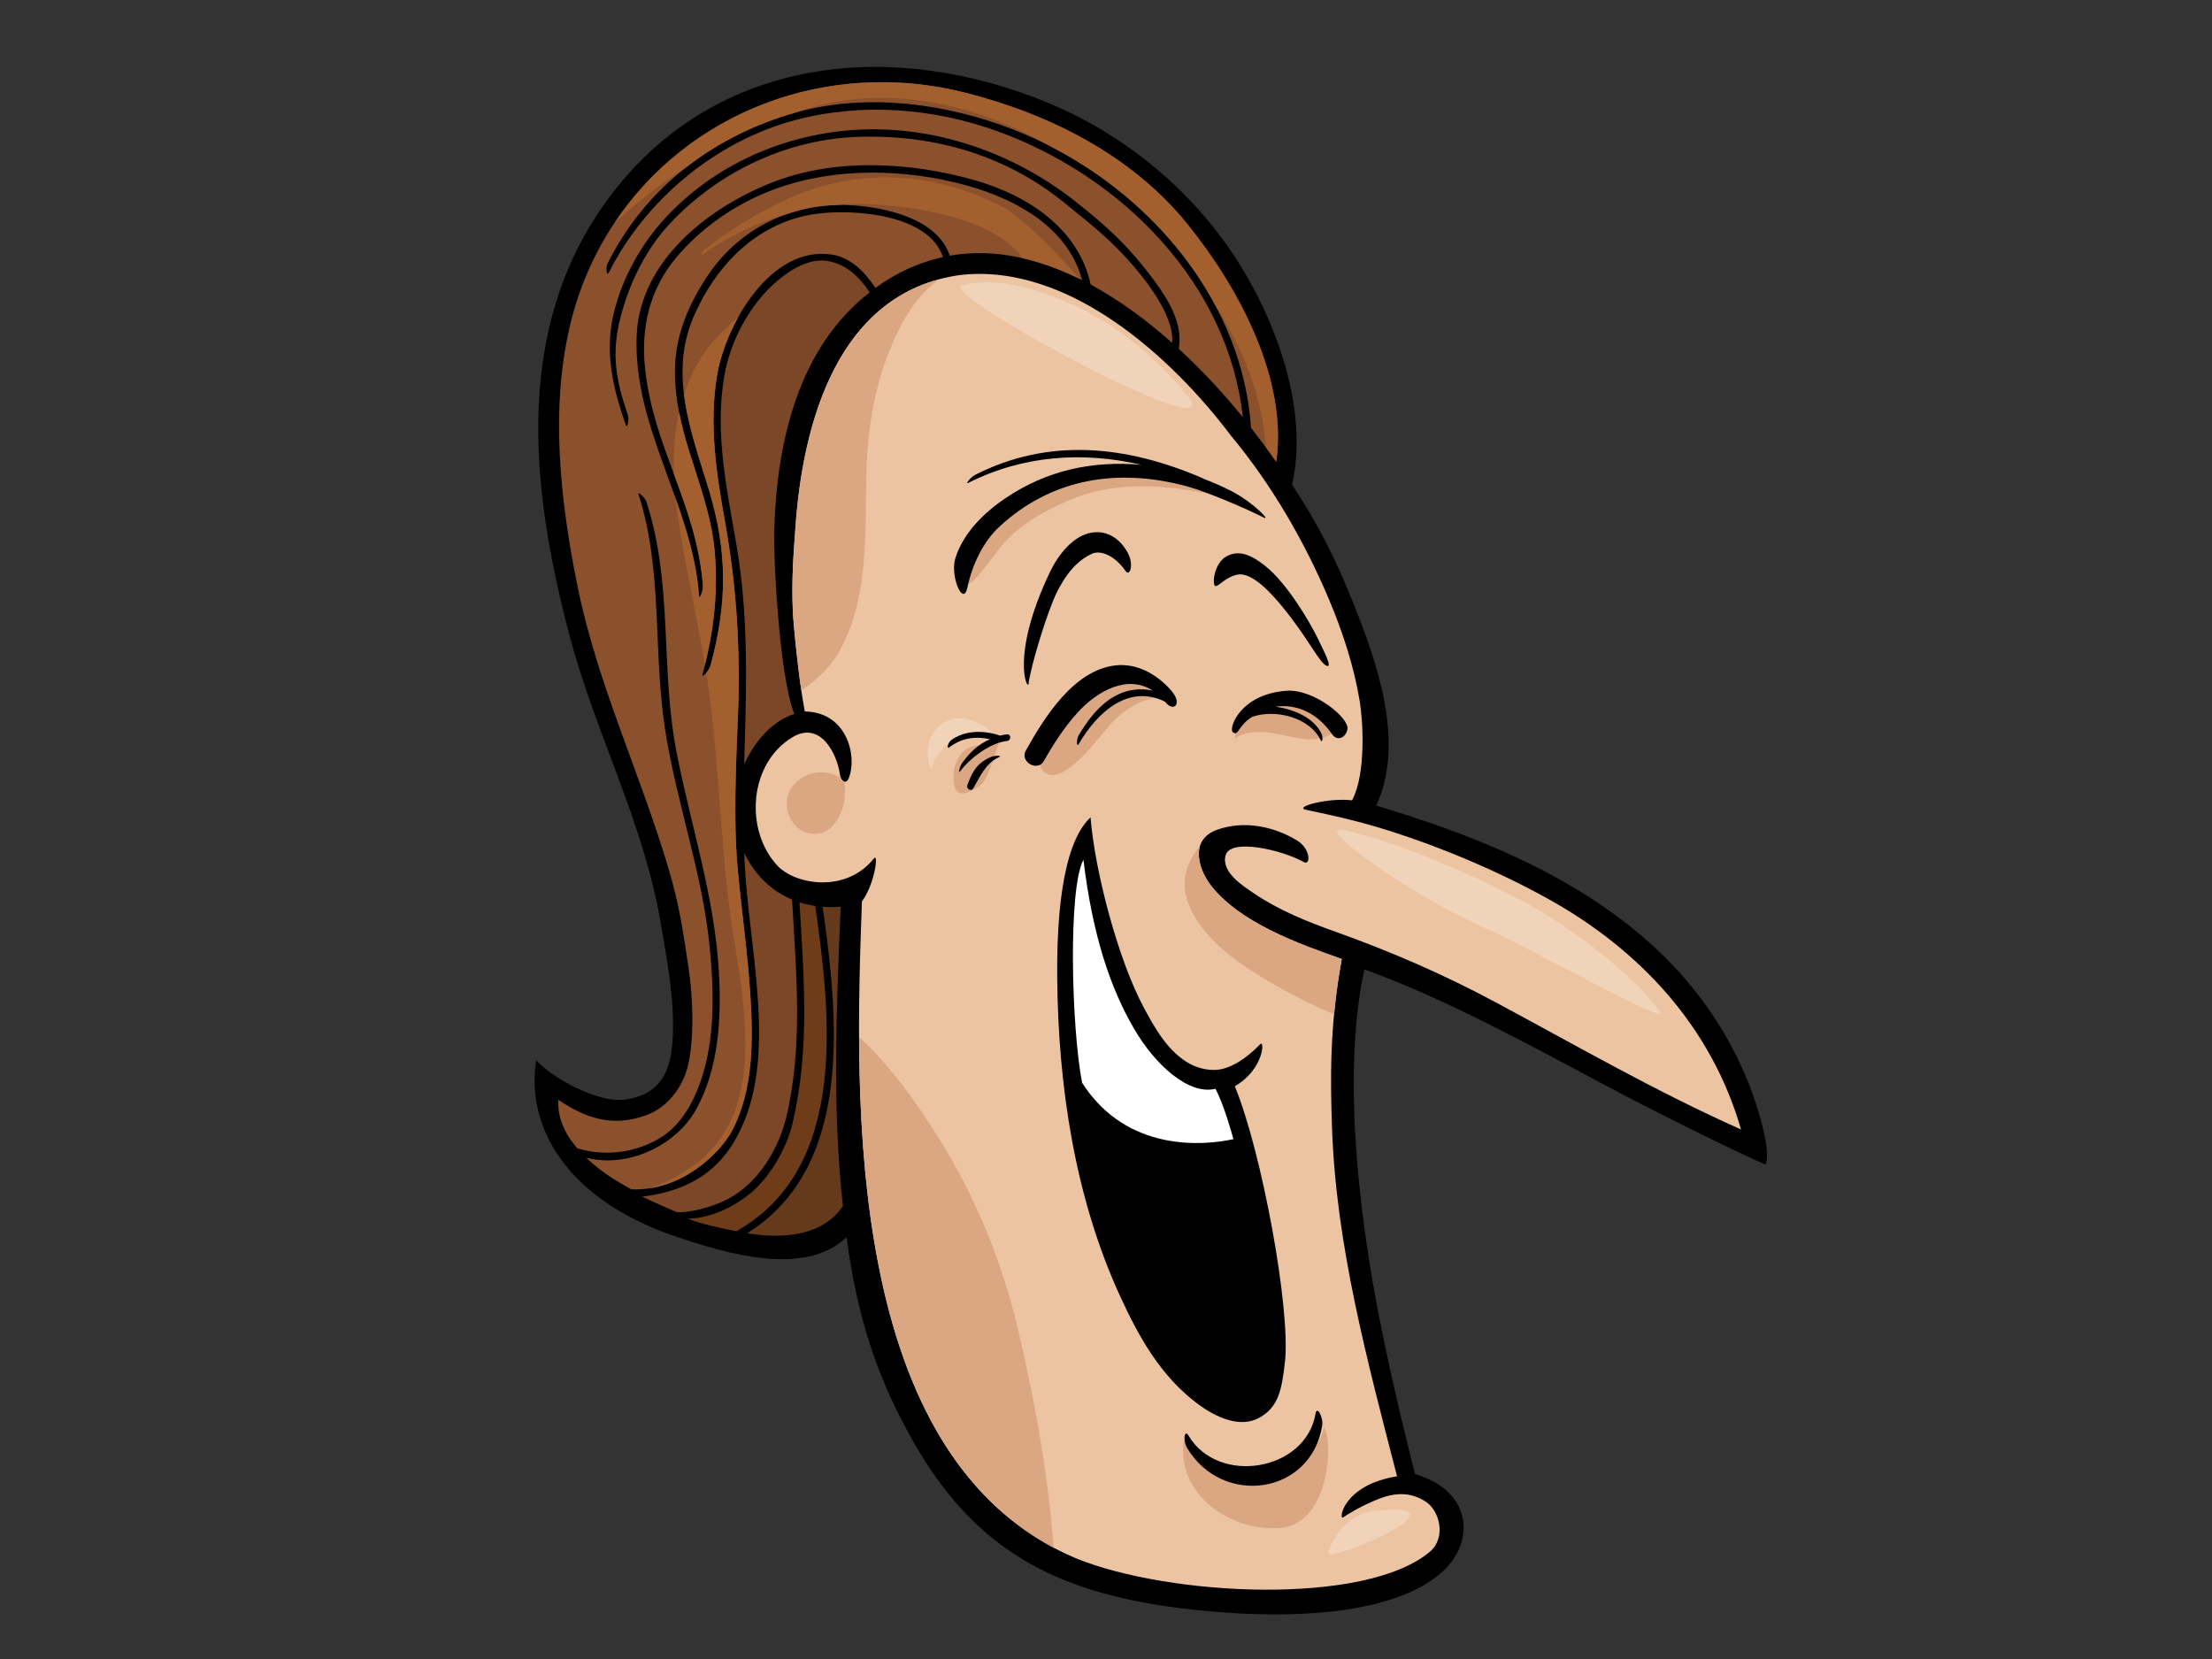 <?xml version="1.0" encoding="utf-8"?>
<!-- Generator: Adobe Illustrator 17.0.0, SVG Export Plug-In . SVG Version: 6.00 Build 0)  -->
<!DOCTYPE svg PUBLIC "-//W3C//DTD SVG 1.1//EN" "http://www.w3.org/Graphics/SVG/1.1/DTD/svg11.dtd">
<svg version="1.1" id="Layer_1" xmlns="http://www.w3.org/2000/svg" xmlns:xlink="http://www.w3.org/1999/xlink" x="0px" y="0px"
	 width="800px" height="600px" viewBox="0 0 800 600" enable-background="new 0 0 800 600" xml:space="preserve">
<rect x="0" y="0" width="800" height="600" fill="#333333" stroke="none"/>
<g>
	<path d="M193.944,383.432c4.227,5.208,21.744,15.888,32.537,14.189c12.668-1.997,15.946-10.384,16.726-20.833
		c1.048-13.998-2.013-30.027-4.406-43.824c-6.296-36.228-23.572-67.916-32.911-103.447c-13.752-52.349-21.692-114.227,18.02-162.716
		c38.12-46.557,99.798-52.625,155.511-29.454c27.328,11.365,51.388,31.353,67.284,55.671c14.773,22.601,26.749,55.154,20.59,82.255
		c9.143,13.831,15.527,26.377,21.661,41.663c9.048,22.53,19.381,51.046,8.791,74.446c56.19,16.74,110.333,42.376,133.887,98.478
		c4.075,9.694,9.17,26.853,6.872,31.336c-15.384-6.813-42.488-20.483-57.324-28.366c-28.326-15.054-57.47-31.215-87.766-42.264
		c-8.95,41.851,0.015,97.978,5.104,124.344c5.089,26.359,12.584,55.652,13.235,58.187c21.636,6.469,21.324,25.342,9.677,35.561
		c-24.952,21.886-86,14.681-104.879,11.44c-39.198-6.711-65.165-22.382-85.561-57.534c-14.106-24.314-21.102-47.166-24.823-75.119
		c-15.271,14.575-43.837,5.807-61.751-0.235C204.419,433.724,190.08,406.957,193.944,383.432z"/>
	<path fill="#ECC4A1" d="M311.727,326.002c-2.591,71.319-6.911,201.94,77.384,237.578c33.908,13.795,104.827,17.266,128.047-2.401
		c6.001-5.083,3.504-14.9-1.586-18.131c-5.088-3.239-10.436-3.481-16.799-0.996c-6.365,2.49-11.2,5.471-12.98,6.713
		c-1.784,1.244-0.256-11.686,19.466-14.837c-10.696-41.621-22.143-83.633-23.539-126.665c-0.511-15.665-1.021-35.811,3.551-60.427
		c-15.611-5.486-36.865-13.135-47.347-26.607c-4.214-5.431-8.143-16.411,2.29-20.146c9.604-3.431,20.475-1.292,29.018,3.979
		c4.839,2.985,4.819,9.11,2.301,7.707c-7.932-4.414-26.48-8.704-28.258-2.488c-1.784,6.223,6.667,11.382,10.202,13.799
		c8.937,6.086,19.193,10.215,29.375,13.85c20.256,7.222,39.381,15.536,58.299,25.69c29.273,15.703,58.082,32.345,88.518,45.865
		c-10.632-36.928-36.436-65.017-70.235-83.658c-17.624-9.721-37.39-18.116-56.59-24.245c-13.593-4.341-25.971-6.717-30.546-7.709
		c-4.587-0.998,8.145-4.477,16.701-3.422c5.187-9.758,3.883-28.995,2.795-35.656c-2.063-12.618-6.063-24.862-11.009-36.665
		c-8.816-21.042-20.925-41.961-35.592-59.552c-21.03-27.955-58.625-62.641-97.985-58.109c-44.443,6.2-56.851,53.891-59.491,90.844
		c-0.738,10.359-1.488,18.993-0.959,31.115c0.169,3.802,2.015,23.937,4.306,35.877c15.271,0.246,19.087,16.163,15.892,24.168
		c-0.89,2.23-2.803,1.305-3.166-1.292c-1.099-7.872-7.189-19.446-17.032-13.643c-15.944,9.404-17.613,33.806-5.515,46.621
		c6.361,6.742,24.583,10.048,34.766-2.634C317.946,308.109,316.26,319.977,311.727,326.002z"/>
	<path fill="#DAA782" d="M432.339,331.915c-2.682-4.452-4.644-9.744-3.664-14.983c0.49-2.637,1.371-5.179,2.807-7.486
		c0.777-1.242,1.613-2.44,2.553-3.574c-1.532,4.75,1.1,10.765,3.889,14.356c10.483,13.472,31.736,21.121,47.347,26.607
		c-1.307,7.065-2.172,13.718-2.764,20.042c-7.068-3.034-13.987-6.38-20.629-10.188C450.976,350.45,438.907,342.815,432.339,331.915z
		"/>
	<path fill="#DAA782" d="M456.087,533.38c9.277-1.599,21.167-7.426,22.741-17.282c2.778,5.613,1.29,15.54-0.127,20.502
		c-2.313,8.091-7.165,15.738-16.726,16.104c-18.712,0.723-36.932-13.543-33.741-32.328
		C434.736,529.022,444.559,535.362,456.087,533.38z"/>
	<path fill="#DAA782" d="M383.471,172.498c22.028-6.869,45.859-4.025,64.987,8.522c-21.151-4.923-42.328-8.806-63.156,0.473
		c-8.318,3.708-17.514,8.956-23.235,16.123c-2.28,2.843-4.367,5.832-6.69,8.645c-1.722,2.074-6.384,8.46-8.018,2.974
		C342.212,191.942,369.715,176.79,383.471,172.498z"/>
	<path fill="#DAA782" d="M484.99,261.905c-0.352,0.033-0.702,0.213-0.94,0.6c-5.087,8.395-16.555,3.681-24.375,2.549
		c-4.764-0.69-9.304-0.388-13.216,1.93C450.226,249.712,476.87,245.785,484.99,261.905z"/>
	<path fill="#DAA782" d="M393.848,248.853c9.85-4.973,19.721-3.097,27.978,2.974c-8.068,0.379-14.55,4.043-20.165,10.084
		c-3.693,3.978-16.801,22.687-23.843,17.484c-4.971-3.67,1.211-14.721,3.477-18.256C384.442,256.24,388.488,251.55,393.848,248.853z
		"/>
	<path fill="#DAA782" d="M339.194,411.106c13.276,21.125,22.918,44.368,28.695,68.504c6.273,26.232,11.075,53.112,13.195,80.137
		c-60.163-31.959-70.102-116.615-70.382-184.727C322.106,385.537,331.499,398.855,339.194,411.106z"/>
	<path fill="#DAA782" d="M351.635,269.962c3.139-0.886,6.419-0.979,9.681-1.171c-1.419,2.958-2.088,6.373-3.308,9.343
		c-0.979,2.372-2.182,5.275-4.506,6.697c-2.124,1.298-6.949,3.979-8.122,0.073C343.823,279.727,345.689,271.636,351.635,269.962z"/>
	<path fill="#DAA782" d="M326.366,116.815c-8.816,16.357-12.395,34.425-12.974,52.778c-0.665,21.18,1.161,45.225-9.129,64.692
		c-3.56,6.738-8.622,11.534-14.468,15.39c-1.67-11.459-2.904-25.173-3.039-28.245c-0.529-12.122,0.221-20.756,0.959-31.115
		c2.478-34.758,13.622-79.026,51.932-89.302C333.921,105.064,329.653,110.717,326.366,116.815z"/>
	<path fill="#DAA782" d="M292.129,301.223c-7.718-2.08-10.171-12.653-4.385-18.124c4.644-4.391,10.93-4.929,16.353-1.786
		c0.306,0.761,0.761,1.234,1.249,1.361c0.223,1.759,0.327,3.526,0.217,5.235C305.14,294.501,300.549,303.493,292.129,301.223z"/>
	<path fill="#7C4726" d="M269.672,256.688c-0.135,6.582-0.35,13.168-0.525,19.752c1.678-3.774,3.931-7.328,6.732-10.486
		c2.945-3.337,6.965-6.332,11.374-7.749c-5.356-13.581-7.587-55.948-7.236-66.999c1.021-32.409,9.093-65.686,34.512-85.459
		c-3.426-5.175-7.782-9.642-14.2-11.163c-7.007-1.659-14.05,2.641-19.085,6.886c-10.196,8.583-17.203,22.013-19.352,34.886
		c-3.447,20.633,1.079,40.913,4.541,61.234C269.765,217.157,270.09,236.894,269.672,256.688z"/>
	<path fill="#65391B" d="M304.859,436.213c-4.025-36.267-2.232-73.723-0.817-108.283c-2.228,0.196-4.391,0.169-6.515,0.012
		c5.586,39.516,11.445,93.995-27.315,118.079C283.861,448.217,297.581,446.817,304.859,436.213z"/>
	<path fill="#6F3C1A" d="M266.276,445.295c40.677-22.791,34.168-78.343,28.572-117.655c-1.955-0.288-3.87-0.692-5.698-1.282
		c1.567,27.043,3.82,52.862-2.459,79.679c-2.238,9.55-8.564,20.527-16.526,26.528c-4.256,3.208-12.284,8.07-21.49,8.185
		C253.888,442.765,260.195,444.018,266.276,445.295z"/>
	<path fill="#7C4726" d="M244.842,438.436c3.952,0.127,11.892-1.386,18.47-4.835c11.096-5.817,18.428-18.318,21.138-29.877
		c6.04-25.813,3.476-52.318,2.007-78.378c-6.576-2.776-12.094-7.611-15.925-14.279c-0.508-0.875-0.971-1.774-1.394-2.676
		c0.117,2.841,0.267,5.684,0.477,8.528c1.186,15.828,3.816,31.503,4.654,47.368c0.746,14.164,0.148,29.452-5.706,42.659
		c-4.914,11.073-13.633,23.08-36.301,25.846C234.772,434.07,243.563,437.893,244.842,438.436z"/>
	<path fill="#8B512C" d="M228.365,430.145c18.537,0.69,32.368-13.537,36.436-21.294c7.684-14.675,7.589-32.416,6.607-48.46
		c-0.971-15.694-3.272-31.271-4.677-46.942c-1.884-20.925,0.194-50.321,0.398-61.847c0.377-21.113-1.117-41.659-4.842-62.464
		c-3.178-17.768-5.946-35.469-2.939-53.466c2.989-17.893,19.193-47.17,41.68-43.572c6.82,1.092,11.878,6.436,15.594,12.02
		c1.682-1.213,3.42-2.378,5.248-3.476c6.321-3.789,12.726-6.244,19.152-7.655c-5.063-15.569-32.376-17.493-45.882-15.642
		c-21.332,2.918-36.426,18.804-44.381,37.453c-8.92,20.882-0.609,41.846,5.557,62.147c6.863,22.57,6.784,41.202,0.621,63.9
		c-0.436,1.603-3.304,4.733-2.87,3.12c4.018-14.792,5.809-29.662,4.379-44.937c-1.165-12.461-5.669-24.429-9.356-36.328
		c-3.247-10.492-5.573-21.128-4.835-32.139c0.771-11.513,5.882-22.518,12.436-31.946c11.39-16.396,30.55-25.55,50.779-24.418
		c12.895,0.717,31.642,4.923,36.032,18.27c16.274-2.855,32.599,1.127,47.868,8.829c-5.434-20.104-25.984-30.567-45.986-35.317
		c-22.372-5.317-47.176-5.136-68.527,3.747c-12.436,5.167-23.674,13.187-32.259,23.393c-9.758,11.592-12.851,25.513-11.296,40.209
		c3.06,28.804,18.816,49.479,20.919,78.681c0.123,1.657-1.296,5.108-1.413,3.456c-2.386-33.105-23.937-60.479-22.537-94.281
		c1.119-27.076,26.603-46.84,50.461-55.752c22.199-8.289,48.685-6.732,71.203-0.431c19.852,5.546,38.182,17.728,42.528,37.909
		c10.496,5.69,20.45,13.062,29.473,21.078c0.798-10.058-9.967-23.437-16.582-30.679c-7.322-8.01-13.543-12.71-21.957-19.608
		c-21.054-17.255-46.476-24.871-73.925-24.248c-26.473,0.605-51.817,12.651-69.518,31.761c-8.608,9.291-14.452,21.555-17.559,33.633
		c-3.337,12.945-1.657,22.824,2.67,35.104c0.559,1.569-0.162,5.367-0.713,3.801c-4.177-11.842-7.149-23.66-5.204-36.213
		c1.917-12.405,8.493-25.709,16.563-35.373c17.584-21.073,44.091-33.495,71.645-35.202c28.889-1.794,57.759,8.485,79.933,26.161
		c10.331,8.231,18.42,15.225,27.943,28.068c5.456,7.362,10.677,15.844,9.079,24.956c8.687,7.966,16.467,16.453,22.953,24.473
		c0.077,0.104,0.15,0.198,0.223,0.292c-5.098-47.926-43.322-86.965-88.612-103.397c-23.372-8.481-49.271-10.486-73.416-4.043
		c-28.835,7.705-54.204,29.073-67.27,55.146c-0.748,1.5-1.19-1.865-0.446-3.351c13.28-26.507,36.398-44.788,65.092-53.731
		c24.896-7.743,52.472-4.992,76.74,3.485c47.714,16.672,87.43,59.235,90.884,109.702c3.13,4.016,6.19,8.083,9.116,12.263
		c4.273-30.094-13.839-63.36-32.203-86.025c-19.958-24.635-49.573-39.673-80.231-47.428
		c-63.408-16.039-126.373,19.952-142.365,81.724c-8.116,31.351-4.191,65.877,2.178,97.116
		c7.134,35.015,22.582,67.286,32.735,101.403c4.079,13.714,5.279,22.53,7.399,36.607c1.521,10.085,2.082,24.627-0.181,34.66
		c-1.807,7.985-7.318,15.454-15.259,18.312c-12.295,4.423-21.921,1.015-31.726-5.617c-0.338,6.586,2.438,12.42,6.836,17.547
		c11.344,3.428,22.12,0.942,29.742-3.585c7.407-4.387,11.878-12.215,14.664-19.975c5.594-15.592,5.085-33.218,3.483-49.431
		c-2.616-26.661-12.04-52.19-16.121-78.622c-4.367-28.218-0.729-57.197-9.552-84.783c-0.511-1.593,2.353,1.09,2.857,2.674
		c9.765,30.523,4.829,59.735,10.938,90.882c5.165,26.273,13.654,51.892,15.219,78.747c0.984,16.84,0.083,35.402-8.477,50.471
		c-7.218,12.72-24.666,20.932-39.481,17.03C217.264,423.666,222.035,426.7,228.365,430.145z"/>
	<path fill="#A45F2E" d="M439.448,110.26c-12.982-24.306-34.425-44.429-59.479-57.311c-28.158-16.211-61.722-23.45-93.22-11.94
		c-0.632,0.183-1.282,0.346-1.913,0.534c-13.514,4.216-25.765,10.521-36.357,18.756c-9.237,5.969-18.051,12.741-26.127,20.181
		c26.519-39.629,76.503-59.662,126.79-46.94c30.657,7.755,60.273,22.793,80.231,47.428c18.364,22.664,36.476,55.93,32.203,86.025
		c-1.221-1.74-2.48-3.454-3.737-5.162C456.549,143.551,449.561,126.081,439.448,110.26z"/>
	<path fill="#A45F2E" d="M254.438,90.537c8.91-6.926,18.501-12.932,28.508-17.722c27.553-13.195,57.132-10.757,82.351,3.574
		c9.289,7.237,17.693,15.861,25.11,24.454c-6.688-3.295-13.562-5.875-20.552-7.468c-9.671-13.847-35.7-18.026-51.046-19.312
		c-5.813-0.488-11.57-0.413-17.241,0.129c-5.623,0.244-11.111,1.253-16.307,3.01c-11.517,3.168-22.37,8.475-32.128,15.573
		C253.74,92.046,254.178,91.302,254.438,90.537z"/>
	<path fill="#A45F2E" d="M258.446,199.032c1.311,14.075-0.129,27.803-3.493,41.447c-3.101-18.618-7.472-37.011-10.077-55.705
		c-0.211-1.509-0.39-3.041-0.552-4.587c4.031,11.388,7.589,22.934,8.483,35.283c0.117,1.651,1.536-1.799,1.413-3.456
		c-1.082-15.035-5.775-27.816-10.49-40.607c-0.233-7.453,0.286-15.013,1.886-22.268c0.886,4.558,2.082,9.075,3.474,13.566
		C252.777,174.602,257.281,186.571,258.446,199.032z"/>
	<path fill="#A45F2E" d="M249.701,422.328c31.292-21.473,17.186-66.742,13.67-97.182c-2.77-23.945-3.529-48.072-6.538-71.994
		c-0.407-3.287-0.896-6.565-1.411-9.829c0.65-0.769,1.325-1.767,1.515-2.476c6.163-22.699,6.242-41.33-0.621-63.9
		c-3.426-11.286-7.51-22.77-8.939-34.337c2.459-7.539,6.261-14.579,11.892-20.602c2.534-2.707,5.094-5.102,7.678-7.234
		c-3.929,7.103-6.561,14.685-7.599,20.896c-3.007,17.997-0.238,35.698,2.939,53.466c3.726,20.806,5.219,41.352,4.842,62.464
		c-0.204,11.526-2.282,40.923-0.398,61.847c1.405,15.671,3.706,31.248,4.677,46.942c0.982,16.044,1.077,33.785-6.607,48.46
		c-3.576,6.817-14.687,18.62-29.906,20.915C240.101,427.911,245.086,425.492,249.701,422.328z"/>
	<path d="M349.89,283.87c1.699-4.531,3.172-7.76,8.477-10.108c1.424-0.632,4.346-0.538,2.912,0.1
		c-4.892,2.163-6.719,6.969-9.273,11.219C351.208,286.408,349.348,285.327,349.89,283.87z"/>
	<path d="M455.422,512.757c-7.27,4.012-16.221-0.561-22.141-4.946c-13.487-10.008-21.465-24.366-28.285-39.271
		c-16.309-35.625-22.286-75.954-22.639-114.829c-0.167-18.566,1.105-47.91,12.051-58.105c1.547,19.362,9.885,51.311,19.262,68.81
		c4.048,7.551,8.887,16.153,16.766,20.394c3.329,1.797,7.882,2.649,11.388,1.851c4.266-0.961,9.093-4.016,13.933-8.995
		c1.759-1.809,1.269,9.204-9.17,15.175c9.789,23.797,20.225,80.663,18.143,99.587C463.602,502.684,462.344,508.934,455.422,512.757z
		"/>
	<path fill="#FFFFFF" d="M439.609,393.77c-9.692,2.416-21.888-8.718-29.417-21.634c-8.635-14.792-15.042-33.825-18.351-61.186
		c-5.6,10.446-4.364,60.521-0.486,80.648c16.234,25.381,44.32,22.699,54.727,20.386C445.305,409.166,442.769,399.958,439.609,393.77
		z"/>
	<path d="M465.203,249.826c9.977-0.744,22.922,9.873,22.115,13.943c-0.65,3.253-3.781,4.329-5.53,1.801
		c-5.431-7.849-12.801-11.003-20.438-10.002c6.844,1.044,13.791,4.037,16.548,9.698c0.671,1.38,0.384,3.737-0.294,2.345
		c-3.868-7.951-15.973-11.286-24.633-8.401c-5.233,3.103-5.069,7.359-7.145,5.554C444.338,263.476,448.367,251.089,465.203,249.826z
		"/>
	<path d="M371.005,271.417c6.644-11.803,17.293-29.154,32.561-30.782c7.818-0.834,14.935,3.354,19.9,8.956
		c4.508,5.088,0.884,8.16-2.078,4.235c-0.019-0.021-0.035-0.035-0.052-0.06c-13.451-6.601-24.737,4.239-31.219,15.337
		c-0.782,1.334-0.825-1.747-0.04-3.093c6.273-10.742,14.598-18.631,26.795-16.277c-8.879-5.715-19.723-0.265-27.316,8.162
		c-4.712,5.221-8.556,11.186-11.982,17.272C375.218,279.339,368.715,275.491,371.005,271.417z"/>
	<path d="M345.532,201.838c2.038-6.463,7.126-14.172,17.86-21.494c15.2-10.358,31.911-13.797,49.46-12.226
		c-20.944-4.846-42.622-3.572-62.612,6.501c-1.401,0.711,0.904-2.105,2.303-2.816c26.63-13.595,54.64-10.844,82.493,1.182
		c0.106,0.042,0.169,0.108,0.244,0.169c3.443,1.299,6.974,2.835,10.288,4.56c7.637,3.979,14.312,10.919,11.457,9.452
		c-6.05-3.106-20.423-9.229-26.993-11.065c-26.038-7.278-49.996-2.801-68.579,14.36c-5.754,5.311-9.794,13.554-11.595,22.07
		C348.356,219.63,343.496,208.305,345.532,201.838z"/>
	<path d="M447.608,207.817c5.286-1.038,12.462,7.12,16.032,11.442c9.675,11.686,13.762,21.148,16.421,21.609
		c1.73,0.29-1.401-5.694-3.691-10.421c-2.291-4.725-10.546-19.131-18.583-25.611c-5.857-4.729-10.09-5.875-14.227-3.608
		c-3.845,2.109-5.119,8.331-4.356,10.317C439.905,213.361,442.514,208.809,447.608,207.817z"/>
	<path d="M371.983,247.344c0.784-6.451,6.913-26.674,10.459-33.556c2.903-5.64,6.592-10.865,12.741-13.643
		c3.243-1.196,8.13,0.959,11.949,6.428c1.43,2.051,3.055-2.24,0.792-6.536c-2.634-5.008-7.67-8.879-14.281-7.145
		c-5.596,1.476-10.692,7.215-14,14.179C365.249,237.373,371.677,249.862,371.983,247.344z"/>
	<path d="M429.911,519.299c10.783,18.06,42.459,12.699,45.875-8.064c0.498-3.037,2.897,1.407,2.401,4.425
		c-4.11,24.994-36.113,29.366-48.852,8.012C427.736,520.996,428.327,516.629,429.911,519.299z"/>
	<path fill="#F1D3BA" d="M600.307,365.923c-6.223-9.727-29.629-29.638-50.79-40.667c-21.161-11.019-45.148-20.669-62.076-24.806
		c-16.93-4.133,26.1,24.806,46.555,33.768C554.451,343.18,603.836,371.436,600.307,365.923z"/>
	<path fill="#F1D3BA" d="M429.594,143.315c-6.659-8.574-21.163-23.426-40.208-32.389c-19.045-8.958-33.156-10.34-41.62-7.58
		C339.303,106.1,445.115,163.303,429.594,143.315z"/>
	<path fill="#F1D3BA" d="M358.029,267.344c-3.529,0-10.536-2.947-13.923,0.261c-3.397,3.212-6.922,7.347-6.922,10.104
		s-5.642-8.958,3.526-15.853C349.882,254.966,363.671,267.344,358.029,267.344z"/>
	<path d="M344.105,267.605c7.484-5.34,17.345-1.728,17.486-1.547c0.855-0.211,1.724-0.367,2.607-0.465
		c1.571-0.169,1.551,2.224,0,2.389c-6.061,0.657-13.368,6.198-16.884,10.892c-0.923,1.225-0.223-1.78,0.709-3.026
		c2.836-3.783,5.531-6.496,10.006-8.504c-5.19-1.113-10.144-0.529-14.608,2.882C342.191,271.163,342.829,268.513,344.105,267.605z"
		/>
	<path fill="#F1D3BA" d="M496.608,546.481c-9.406,1.027-15.517,11.036-16.223,15.165
		C479.678,565.781,534.703,542.35,496.608,546.481z"/>
</g>
</svg>
